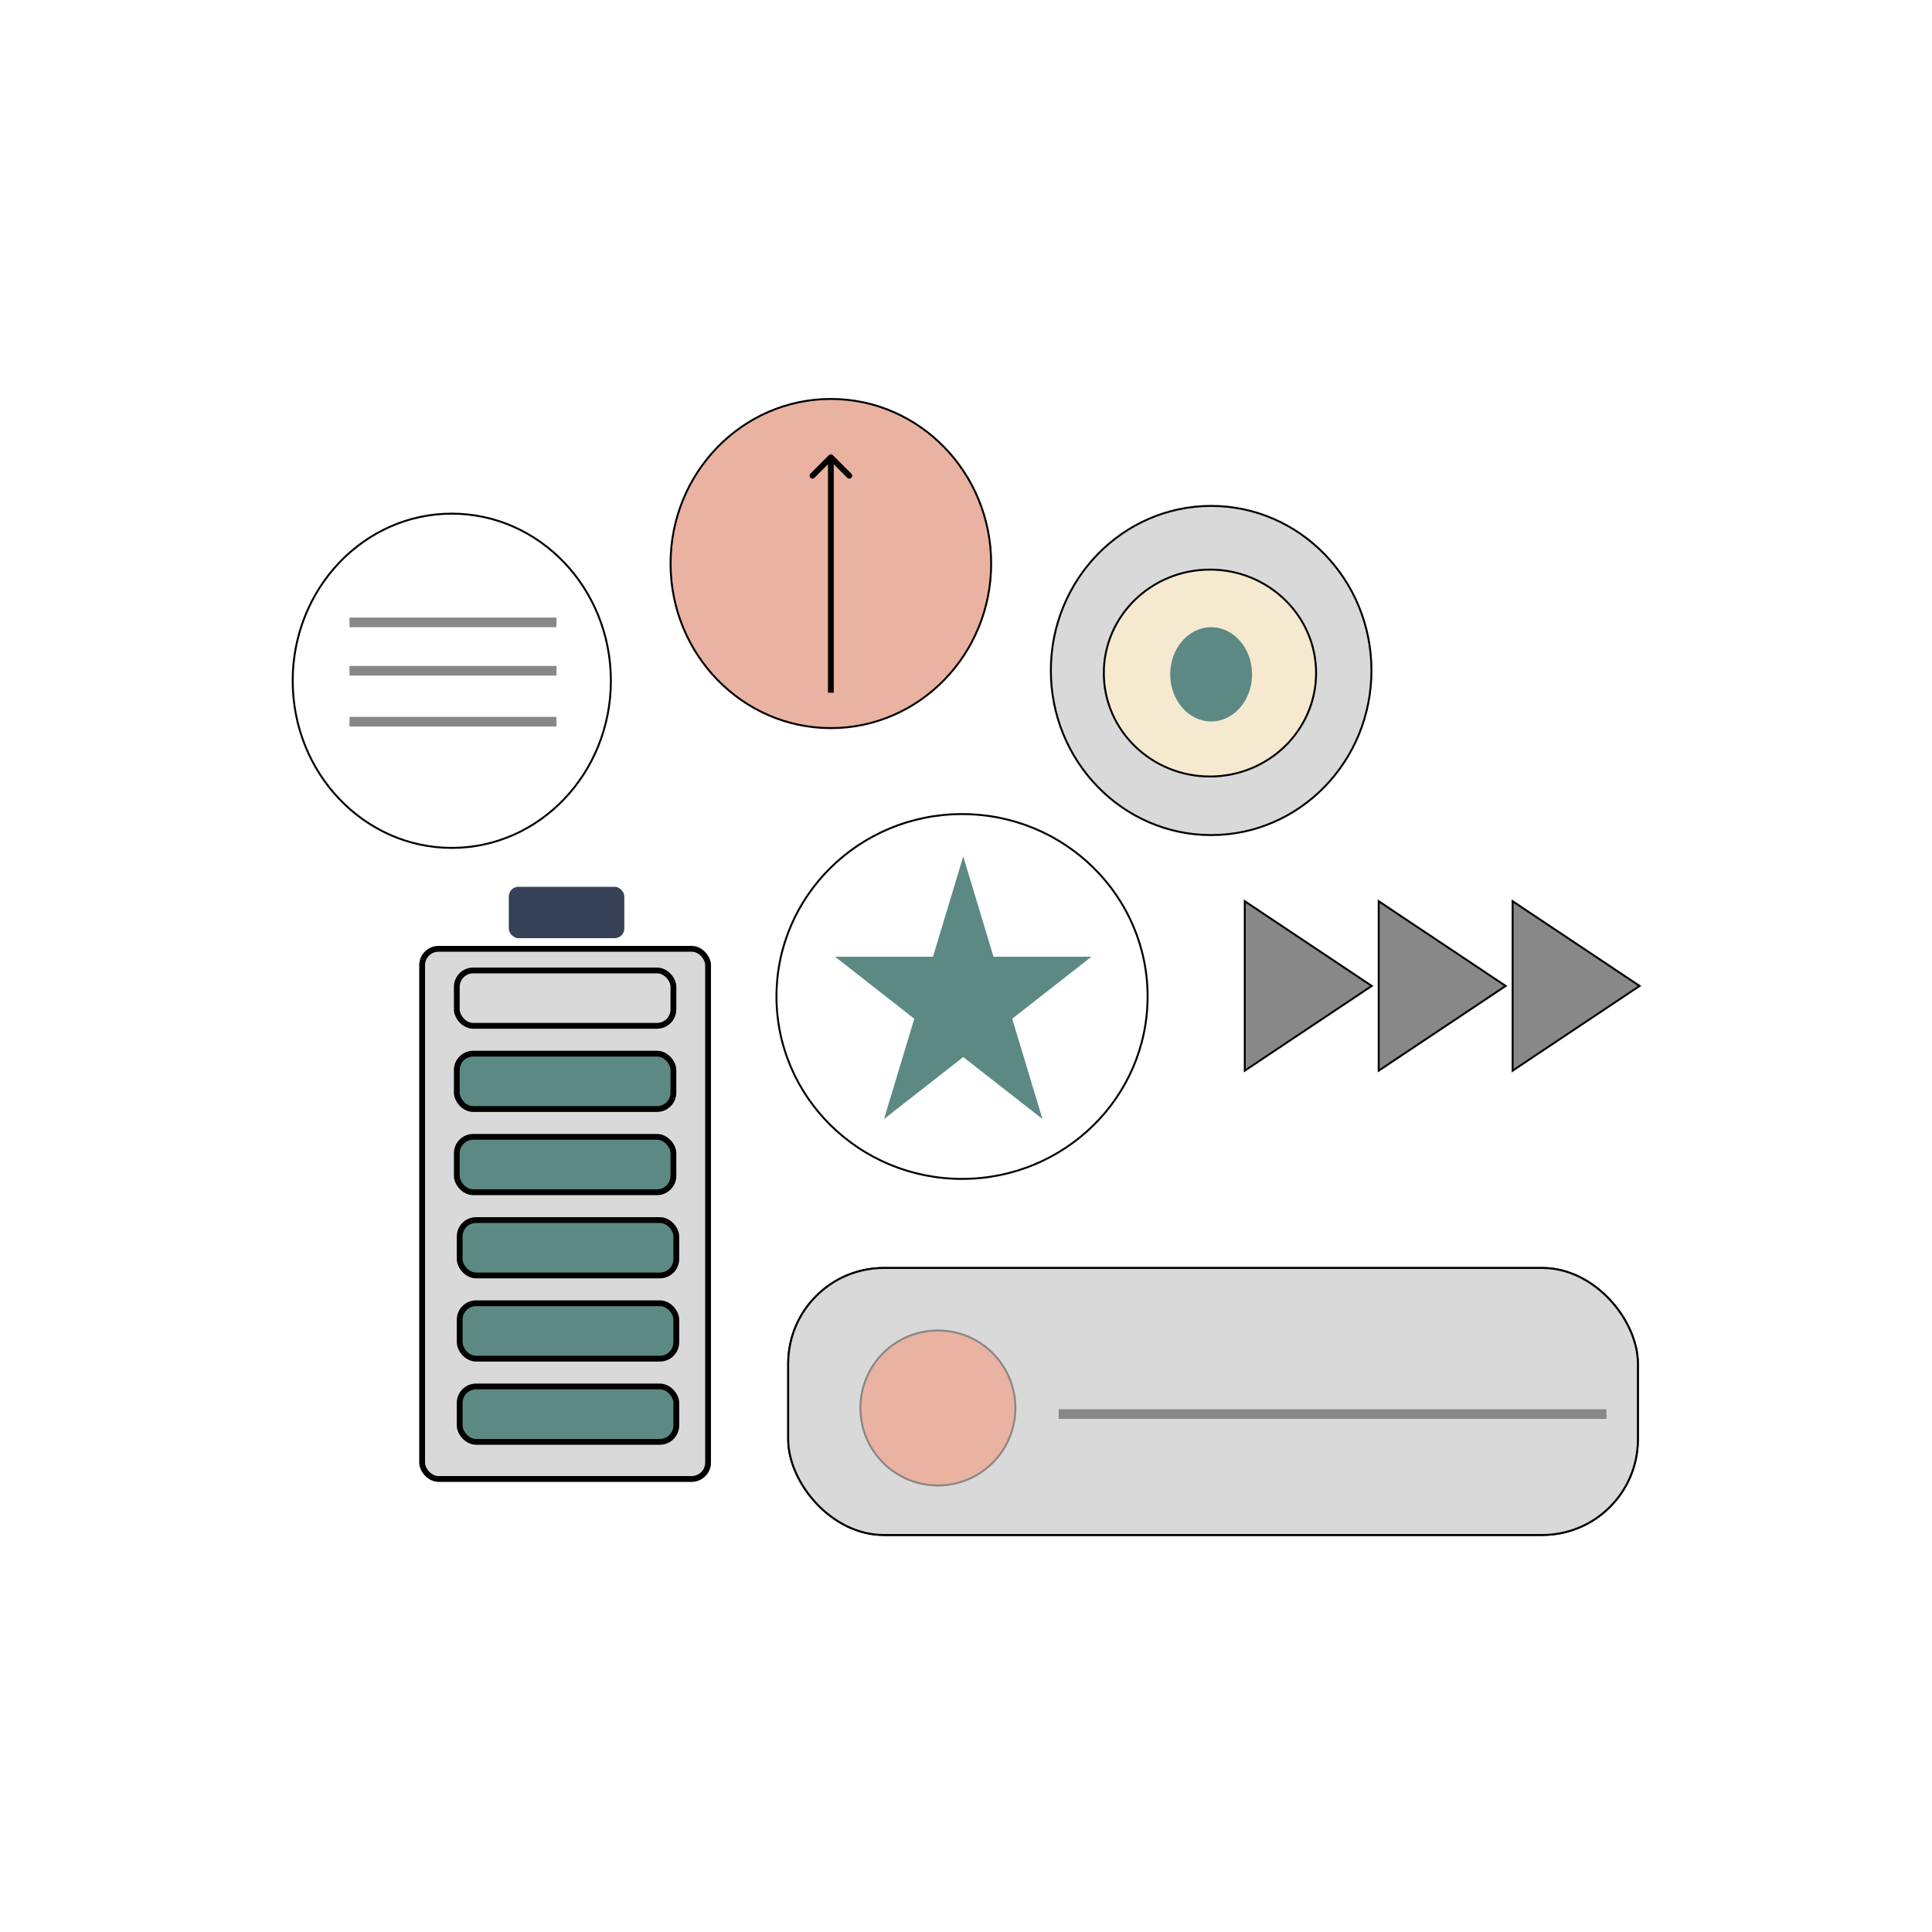 <svg width="1000" height="1000" viewBox="0 0 1000 1000" fill="none" xmlns="http://www.w3.org/2000/svg">
<path d="M513.023 291.685C513.023 338.743 475.865 376.87 430.055 376.87C384.246 376.87 347.088 338.743 347.088 291.685C347.088 244.626 384.246 206.5 430.055 206.5C475.865 206.5 513.023 244.626 513.023 291.685Z" fill="#EAB2A0" stroke="black"/>
<path d="M593.999 515.783C593.999 567.918 551.005 610.196 497.951 610.196C444.896 610.196 401.902 567.918 401.902 515.783C401.902 463.649 444.896 421.371 497.951 421.371C551.005 421.371 593.999 463.649 593.999 515.783Z" fill="white" stroke="black"/>
<path d="M709.857 347.051C709.857 394.109 672.699 432.235 626.889 432.235C581.08 432.235 543.922 394.109 543.922 347.051C543.922 299.992 581.08 261.866 626.889 261.866C672.699 261.866 709.857 299.992 709.857 347.051Z" fill="#D9D9D9" stroke="black"/>
<path d="M431.116 235.629C430.53 235.043 429.58 235.043 428.995 235.629L419.449 245.175C418.863 245.76 418.863 246.71 419.449 247.296C420.034 247.882 420.984 247.882 421.57 247.296L430.055 238.811L438.54 247.296C439.126 247.882 440.076 247.882 440.662 247.296C441.248 246.71 441.248 245.76 440.662 245.175L431.116 235.629ZM431.555 358.545L431.555 236.689H428.555L428.555 358.545H431.555Z" fill="black"/>
<path d="M498.574 445.012L513.758 495.345L513.865 495.701H514.237H563.473L523.609 526.895L523.34 527.106L523.438 527.433L538.646 577.843L498.882 546.727L498.574 546.486L498.266 546.727L458.502 577.843L473.709 527.433L473.808 527.106L473.539 526.895L433.675 495.701H482.911H483.282L483.39 495.345L498.574 445.012Z" fill="#5C8984" stroke="#5C8984"/>
<path d="M681.204 348.368C681.204 377.93 656.62 401.916 626.266 401.916C595.913 401.916 571.329 377.93 571.329 348.368C571.329 318.807 595.913 294.821 626.266 294.821C656.62 294.821 681.204 318.807 681.204 348.368Z" fill="#F5E9CF" stroke="black"/>
<ellipse cx="626.889" cy="349.028" rx="21.178" ry="24.387" fill="#5C8984"/>
<g filter="url(#filter0_d_235_384)">
<ellipse cx="233.845" cy="348.369" rx="82.845" ry="87.003" fill="white"/>
<path d="M316.189 348.369C316.189 396.166 279.299 434.872 233.845 434.872C188.39 434.872 151.5 396.166 151.5 348.369C151.5 300.571 188.39 261.866 233.845 261.866C279.299 261.866 316.189 300.571 316.189 348.369Z" stroke="black"/>
</g>
<line x1="180.899" y1="322.14" x2="288.036" y2="322.14" stroke="#888888" stroke-width="5"/>
<line x1="180.899" y1="347.187" x2="288.036" y2="347.187" stroke="#888888" stroke-width="5"/>
<line x1="180.899" y1="373.551" x2="288.036" y2="373.551" stroke="#888888" stroke-width="5"/>
<g filter="url(#filter1_d_235_384)">
<rect x="217" y="485.6" width="151" height="277.4" rx="10" fill="#D9D9D9"/>
<rect x="218.5" y="487.1" width="148" height="274.4" rx="8.5" stroke="black" stroke-width="3"/>
</g>
<rect x="236.44" y="502.3" width="112.119" height="28.667" rx="8.5" fill="#D9D9D9" stroke="black" stroke-width="3"/>
<rect x="236.44" y="545.367" width="112.119" height="28.667" rx="8.5" fill="#5C8984" stroke="black" stroke-width="3"/>
<rect x="236.44" y="588.433" width="112.119" height="28.667" rx="8.5" fill="#5C8984" stroke="black" stroke-width="3"/>
<rect x="237.936" y="631.5" width="112.119" height="28.667" rx="8.5" fill="#5C8984" stroke="black" stroke-width="3"/>
<rect x="237.936" y="674.567" width="112.119" height="28.667" rx="8.5" fill="#5C8984" stroke="black" stroke-width="3"/>
<rect x="237.936" y="717.633" width="112.119" height="28.667" rx="8.5" fill="#5C8984" stroke="black" stroke-width="3"/>
<rect x="263.347" y="459" width="59.802" height="26.6" rx="5" fill="#374259"/>
<path d="M782.936 466.475L848.649 510.322L782.936 554.168V466.475Z" fill="#888888" stroke="black"/>
<path d="M713.617 466.475L779.329 510.322L713.617 554.168V466.475Z" fill="#888888" stroke="black"/>
<path d="M644.298 466.475L710.011 510.322L644.298 554.168V466.475Z" fill="#888888" stroke="black"/>
<rect x="407.979" y="656.305" width="439.783" height="138.195" rx="49.5" fill="#D9D9D9" stroke="black"/>
<rect x="407.979" y="656.305" width="439.783" height="138.195" rx="49.5" fill="#D9D9D9" stroke="black"/>
<line x1="547.963" y1="731.924" x2="831.508" y2="731.924" stroke="#888888" stroke-width="5"/>
<g filter="url(#filter2_d_235_384)">
<circle cx="485.454" cy="724.758" r="40.599" fill="#EAB2A0"/>
<circle cx="485.454" cy="724.758" r="40.099" stroke="#888888"/>
</g>
<defs>
<filter id="filter0_d_235_384" x="147" y="261.366" width="173.689" height="182.006" filterUnits="userSpaceOnUse" color-interpolation-filters="sRGB">
<feFlood flood-opacity="0" result="BackgroundImageFix"/>
<feColorMatrix in="SourceAlpha" type="matrix" values="0 0 0 0 0 0 0 0 0 0 0 0 0 0 0 0 0 0 127 0" result="hardAlpha"/>
<feOffset dy="4"/>
<feGaussianBlur stdDeviation="2"/>
<feComposite in2="hardAlpha" operator="out"/>
<feColorMatrix type="matrix" values="0 0 0 0 0 0 0 0 0 0 0 0 0 0 0 0 0 0 0.25 0"/>
<feBlend mode="normal" in2="BackgroundImageFix" result="effect1_dropShadow_235_384"/>
<feBlend mode="normal" in="SourceGraphic" in2="effect1_dropShadow_235_384" result="shape"/>
</filter>
<filter id="filter1_d_235_384" x="213" y="485.6" width="159" height="285.4" filterUnits="userSpaceOnUse" color-interpolation-filters="sRGB">
<feFlood flood-opacity="0" result="BackgroundImageFix"/>
<feColorMatrix in="SourceAlpha" type="matrix" values="0 0 0 0 0 0 0 0 0 0 0 0 0 0 0 0 0 0 127 0" result="hardAlpha"/>
<feOffset dy="4"/>
<feGaussianBlur stdDeviation="2"/>
<feComposite in2="hardAlpha" operator="out"/>
<feColorMatrix type="matrix" values="0 0 0 0 0 0 0 0 0 0 0 0 0 0 0 0 0 0 0.25 0"/>
<feBlend mode="normal" in2="BackgroundImageFix" result="effect1_dropShadow_235_384"/>
<feBlend mode="normal" in="SourceGraphic" in2="effect1_dropShadow_235_384" result="shape"/>
</filter>
<filter id="filter2_d_235_384" x="440.855" y="684.16" width="89.197" height="89.197" filterUnits="userSpaceOnUse" color-interpolation-filters="sRGB">
<feFlood flood-opacity="0" result="BackgroundImageFix"/>
<feColorMatrix in="SourceAlpha" type="matrix" values="0 0 0 0 0 0 0 0 0 0 0 0 0 0 0 0 0 0 127 0" result="hardAlpha"/>
<feOffset dy="4"/>
<feGaussianBlur stdDeviation="2"/>
<feComposite in2="hardAlpha" operator="out"/>
<feColorMatrix type="matrix" values="0 0 0 0 0 0 0 0 0 0 0 0 0 0 0 0 0 0 0.25 0"/>
<feBlend mode="normal" in2="BackgroundImageFix" result="effect1_dropShadow_235_384"/>
<feBlend mode="normal" in="SourceGraphic" in2="effect1_dropShadow_235_384" result="shape"/>
</filter>
</defs>
</svg>
